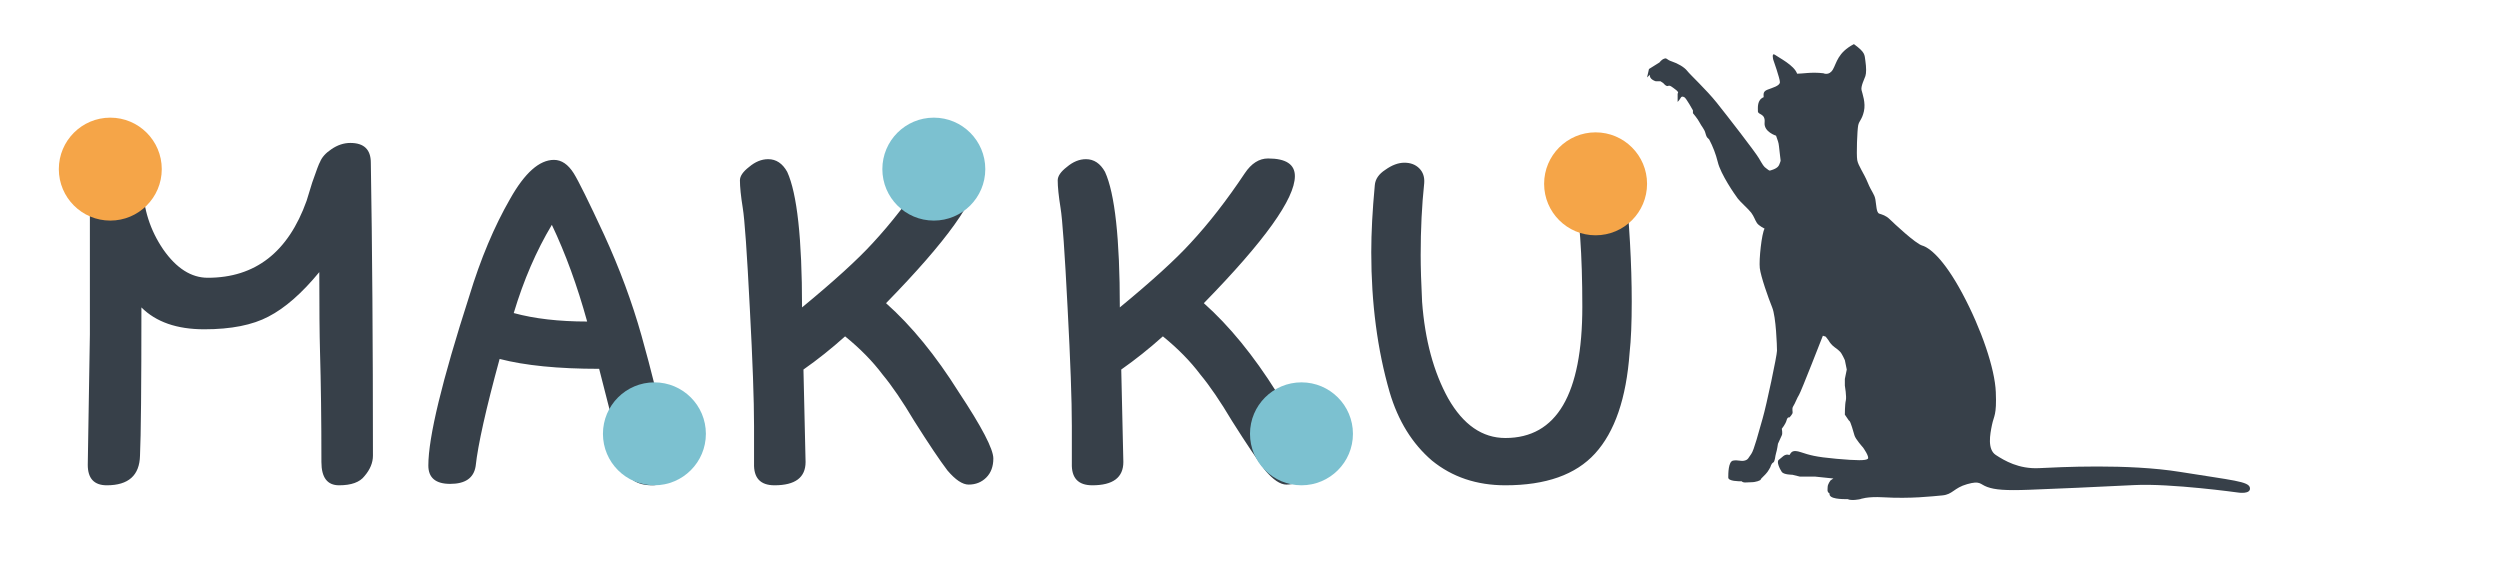 <svg width="170" height="40" viewBox="0 0 170 40" fill="none" xmlns="http://www.w3.org/2000/svg">
<path d="M23.824 9.72C23.376 9.72 22.944 9.864 22.528 10.152C22.144 10.408 21.888 10.696 21.76 11.016C21.696 11.112 21.52 11.576 21.232 12.408L20.848 13.656C19.6 17.144 17.36 18.888 14.128 18.888C13.008 18.888 12 18.248 11.104 16.968C10.208 15.656 9.744 14.2 9.712 12.6C9.68 12.216 9.488 11.912 9.136 11.688C8.784 11.464 8.352 11.352 7.84 11.352C7.392 11.352 6.992 11.56 6.64 11.976C6.288 12.36 6.112 12.792 6.112 13.272V22.728L5.968 31.608C5.968 32.536 6.4 33 7.264 33C8.736 33 9.488 32.328 9.52 30.984C9.584 29.64 9.616 26.28 9.616 20.904C10.608 21.896 12.032 22.392 13.888 22.392C15.712 22.392 17.168 22.104 18.256 21.528C19.376 20.952 20.528 19.944 21.712 18.504C21.712 20.968 21.728 22.76 21.76 23.88C21.824 26.056 21.856 28.568 21.856 31.416C21.856 32.472 22.256 33 23.056 33C23.888 33 24.464 32.792 24.784 32.376C25.168 31.928 25.36 31.464 25.36 30.984C25.36 23.4 25.312 16.76 25.216 11.064C25.216 10.168 24.752 9.72 23.824 9.72ZM32.343 31.704C32.502 30.232 33.047 27.8 33.974 24.408C35.703 24.856 37.959 25.08 40.742 25.08L42.422 31.656C42.647 32.552 43.286 33 44.343 33C44.758 33 45.111 32.872 45.398 32.616C45.687 32.36 45.831 32.04 45.831 31.656C44.967 27.912 44.23 24.968 43.623 22.824C42.983 20.552 42.135 18.264 41.078 15.96C40.023 13.688 39.334 12.296 39.014 11.784C38.63 11.176 38.182 10.872 37.67 10.872C36.678 10.872 35.687 11.752 34.694 13.512C33.606 15.4 32.678 17.608 31.91 20.136C30.055 25.896 29.127 29.736 29.127 31.656C29.127 32.488 29.622 32.904 30.614 32.904C31.639 32.904 32.215 32.504 32.343 31.704ZM37.526 15.288C38.455 17.24 39.255 19.432 39.926 21.864C38.007 21.864 36.343 21.672 34.934 21.288C35.606 19.048 36.471 17.048 37.526 15.288ZM51.275 31.512C51.243 32.504 51.707 33 52.667 33C54.075 33 54.779 32.472 54.779 31.416L54.635 25.128C55.595 24.456 56.539 23.704 57.467 22.872C58.491 23.704 59.339 24.568 60.011 25.464C60.651 26.232 61.371 27.288 62.171 28.632C63.163 30.2 63.915 31.32 64.427 31.992C64.971 32.632 65.451 32.952 65.867 32.952C66.347 32.952 66.747 32.792 67.067 32.472C67.387 32.152 67.547 31.72 67.547 31.176C67.547 30.536 66.763 29.032 65.195 26.664C63.627 24.168 61.979 22.152 60.251 20.616C64.379 16.392 66.443 13.512 66.443 11.976C66.443 11.176 65.835 10.776 64.619 10.776C64.011 10.776 63.483 11.112 63.035 11.784C61.819 13.608 60.587 15.192 59.339 16.536C58.315 17.656 56.715 19.112 54.539 20.904C54.539 16.232 54.203 13.16 53.531 11.688C53.211 11.112 52.779 10.824 52.235 10.824C51.787 10.824 51.355 11 50.939 11.352C50.523 11.672 50.315 11.976 50.315 12.264C50.315 12.712 50.379 13.336 50.507 14.136C50.635 14.904 50.795 17.176 50.987 20.952C51.179 24.536 51.275 27.208 51.275 28.968V31.512ZM72.885 31.512C72.853 32.504 73.317 33 74.276 33C75.684 33 76.388 32.472 76.388 31.416L76.245 25.128C77.204 24.456 78.148 23.704 79.076 22.872C80.1 23.704 80.948 24.568 81.621 25.464C82.26 26.232 82.981 27.288 83.781 28.632C84.772 30.2 85.525 31.32 86.037 31.992C86.581 32.632 87.061 32.952 87.477 32.952C87.957 32.952 88.356 32.792 88.677 32.472C88.996 32.152 89.156 31.72 89.156 31.176C89.156 30.536 88.373 29.032 86.805 26.664C85.237 24.168 83.588 22.152 81.861 20.616C85.989 16.392 88.052 13.512 88.052 11.976C88.052 11.176 87.445 10.776 86.228 10.776C85.621 10.776 85.093 11.112 84.644 11.784C83.428 13.608 82.197 15.192 80.948 16.536C79.924 17.656 78.325 19.112 76.148 20.904C76.148 16.232 75.812 13.16 75.141 11.688C74.82 11.112 74.388 10.824 73.844 10.824C73.397 10.824 72.965 11 72.549 11.352C72.132 11.672 71.924 11.976 71.924 12.264C71.924 12.712 71.989 13.336 72.117 14.136C72.245 14.904 72.404 17.176 72.597 20.952C72.788 24.536 72.885 27.208 72.885 28.968V31.512ZM107.022 12.792C107.406 14.616 107.598 17.304 107.598 20.856C107.598 26.808 105.854 29.784 102.366 29.784C100.798 29.784 99.502 28.888 98.478 27.096C97.486 25.304 96.894 23.112 96.702 20.52C96.638 19.24 96.606 18.184 96.606 17.352C96.606 15.592 96.686 13.96 96.846 12.456C96.878 12.04 96.766 11.704 96.51 11.448C96.254 11.192 95.918 11.064 95.502 11.064C95.086 11.064 94.654 11.224 94.206 11.544C93.758 11.832 93.518 12.184 93.486 12.6C93.326 14.296 93.246 15.816 93.246 17.16C93.246 20.616 93.662 23.784 94.494 26.664C95.07 28.616 96.03 30.168 97.374 31.32C98.75 32.44 100.414 33 102.366 33C105.118 33 107.15 32.28 108.462 30.84C109.806 29.368 110.59 27.08 110.814 23.976C110.91 23.112 110.958 21.96 110.958 20.52C110.958 17.96 110.798 15.128 110.478 12.024C110.446 11.672 110.27 11.384 109.95 11.16C109.662 10.936 109.294 10.824 108.846 10.824C108.366 10.824 107.934 10.968 107.55 11.256C107.166 11.576 106.974 11.944 106.974 12.36L107.022 12.792Z" fill="#374049"/>
<path d="M123.988 4.981C123.988 4.981 124.378 5.173 124.638 4.724C124.897 4.276 124.963 3.575 126.067 3C126.847 3.575 126.782 3.702 126.847 4.149C126.912 4.597 126.912 4.98 126.847 5.171C126.782 5.363 126.522 5.874 126.585 6.129C126.648 6.385 126.877 6.991 126.747 7.566C126.617 8.142 126.423 8.205 126.357 8.524C126.292 8.843 126.227 10.504 126.292 10.887C126.357 11.27 126.747 11.781 127.007 12.42C127.268 13.059 127.462 13.186 127.527 13.569C127.593 13.953 127.592 14.463 127.789 14.527C127.986 14.591 128.244 14.655 128.503 14.91C128.763 15.165 130.258 16.57 130.712 16.699C131.167 16.827 132.142 17.529 133.441 19.956C134.74 22.383 135.65 25.064 135.715 26.661C135.781 28.257 135.585 28.256 135.454 28.896C135.322 29.536 135.128 30.556 135.715 30.939C136.302 31.323 137.274 31.898 138.639 31.834C140.003 31.77 144.681 31.514 148.254 32.091C151.828 32.668 152.932 32.73 152.996 33.177C153.061 33.624 152.217 33.496 152.217 33.496C152.217 33.496 147.604 32.858 145.136 32.985C142.667 33.113 139.613 33.242 137.989 33.304C136.365 33.366 135.65 33.304 135.13 33.113C134.61 32.922 134.676 32.666 133.766 32.922C132.856 33.177 132.791 33.624 132.077 33.688C131.362 33.751 129.94 33.925 128.049 33.815C126.945 33.751 126.49 33.943 126.49 33.943C126.49 33.943 125.905 34.071 125.645 33.943C125.255 33.943 124.346 33.943 124.411 33.56C124.216 33.432 124.281 33.303 124.281 33.113C124.281 32.923 124.476 32.666 124.476 32.666L124.67 32.538L123.436 32.41H122.396L121.877 32.283C121.877 32.283 121.292 32.283 121.162 32.091C121.032 31.899 120.772 31.389 120.967 31.261C121.163 31.134 121.357 30.814 121.682 30.942C121.812 30.75 121.877 30.558 122.461 30.75C123.046 30.942 123.436 31.069 124.865 31.197C126.295 31.324 126.879 31.325 127.012 31.197C127.144 31.069 126.687 30.431 126.687 30.431C126.687 30.431 126.167 29.856 126.102 29.601C126.037 29.346 125.84 28.706 125.777 28.643L125.712 28.579L125.45 28.196C125.45 28.196 125.45 27.493 125.515 27.238C125.58 26.982 125.45 26.216 125.45 26.216V25.769L125.58 25.13L125.45 24.491C125.45 24.491 125.255 24.044 125.125 23.917C124.995 23.789 124.996 23.788 124.735 23.597C124.575 23.476 124.442 23.324 124.345 23.15L124.15 22.893L123.955 22.829C123.955 22.829 122.461 26.661 122.333 26.852C122.204 27.044 122.071 27.427 121.943 27.619C121.814 27.811 121.943 28.002 121.878 28.13C121.825 28.224 121.759 28.31 121.683 28.387C121.683 28.387 121.553 28.323 121.488 28.579C121.423 28.835 121.163 29.154 121.163 29.154C121.163 29.154 121.228 29.473 121.163 29.601C121.098 29.729 120.902 30.175 120.902 30.175C120.902 30.175 120.837 30.622 120.772 30.814C120.707 31.006 120.707 31.389 120.577 31.453C120.447 31.516 120.382 31.772 120.382 31.772C120.323 31.882 120.258 31.988 120.187 32.091C120.057 32.283 119.732 32.538 119.732 32.602C119.732 32.666 119.408 32.792 119.082 32.792C118.755 32.792 118.562 32.857 118.432 32.728C118.237 32.728 117.522 32.728 117.522 32.471C117.522 32.214 117.522 31.386 117.847 31.322C118.172 31.258 118.367 31.386 118.627 31.322C118.886 31.258 118.888 31.13 119.082 30.875C119.275 30.619 119.601 29.342 119.861 28.448C120.122 27.553 120.836 24.169 120.836 23.85C120.836 23.531 120.771 21.551 120.511 20.912C120.251 20.273 119.731 18.802 119.666 18.23C119.601 17.657 119.796 15.867 119.991 15.548C119.991 15.548 119.601 15.356 119.472 15.165C119.342 14.973 119.276 14.718 119.082 14.462C118.887 14.206 118.367 13.76 118.172 13.505C117.977 13.249 117.002 11.844 116.808 11.014C116.677 10.483 116.481 9.969 116.225 9.485L116.095 9.357C116.095 9.357 116.03 9.293 115.964 9.037C115.899 8.782 115.703 8.59 115.575 8.335C115.447 8.08 115.12 7.697 115.12 7.697V7.505C115.12 7.505 114.665 6.675 114.536 6.611C114.406 6.547 114.34 6.547 114.274 6.675C114.221 6.769 114.155 6.855 114.079 6.932V6.357C114.079 6.357 114.209 6.293 113.949 6.1C113.69 5.907 113.559 5.78 113.429 5.843C113.3 5.905 113.104 5.651 113.104 5.651L112.91 5.524H112.585C112.585 5.524 112.13 5.396 112.195 5.077L112 5.268L112.13 4.693L112.845 4.246C112.845 4.246 112.975 4.055 113.169 3.989C113.364 3.923 113.3 4.053 113.689 4.18C114.079 4.308 114.534 4.564 114.729 4.819C114.923 5.074 116.028 6.096 116.743 6.99C117.457 7.884 119.343 10.314 119.605 10.761C119.867 11.207 119.93 11.336 120.125 11.463C120.319 11.591 120.255 11.655 120.58 11.527C120.905 11.4 120.97 11.27 121.034 11.08C121.099 10.89 121.099 11.016 121.034 10.505C120.97 9.994 120.97 9.803 120.904 9.611L120.772 9.227C120.772 9.227 119.928 8.97 119.993 8.333C120.058 7.696 119.538 7.822 119.538 7.567C119.538 7.312 119.473 6.8 119.928 6.609C119.928 6.417 119.863 6.226 120.19 6.098C120.516 5.97 121.034 5.841 121.034 5.587C121.034 5.333 120.58 4.054 120.58 4.054C120.58 4.054 120.45 3.543 120.709 3.735C120.969 3.926 122.009 4.438 122.204 5.012C122.592 5.013 123.176 4.886 123.988 4.981Z" fill="#374049"/>
<circle cx="7.5" cy="11.5" r="3.5" fill="#F5A548"/>
<path d="M48 29.5C48 31.433 46.433 33 44.5 33C42.567 33 41 31.433 41 29.5C41 27.567 42.567 26 44.5 26C46.433 26 48 27.567 48 29.5Z" fill="#7CC1D0"/>
<path d="M67 11.5C67 13.433 65.433 15 63.5 15C61.567 15 60 13.433 60 11.5C60 9.567 61.567 8 63.5 8C65.433 8 67 9.567 67 11.5Z" fill="#7CC1D0"/>
<circle cx="88.5" cy="29.5" r="3.5" fill="#7CC1D0"/>
<circle cx="108.5" cy="12.5" r="3.5" fill="#F5A548"/>
</svg>
